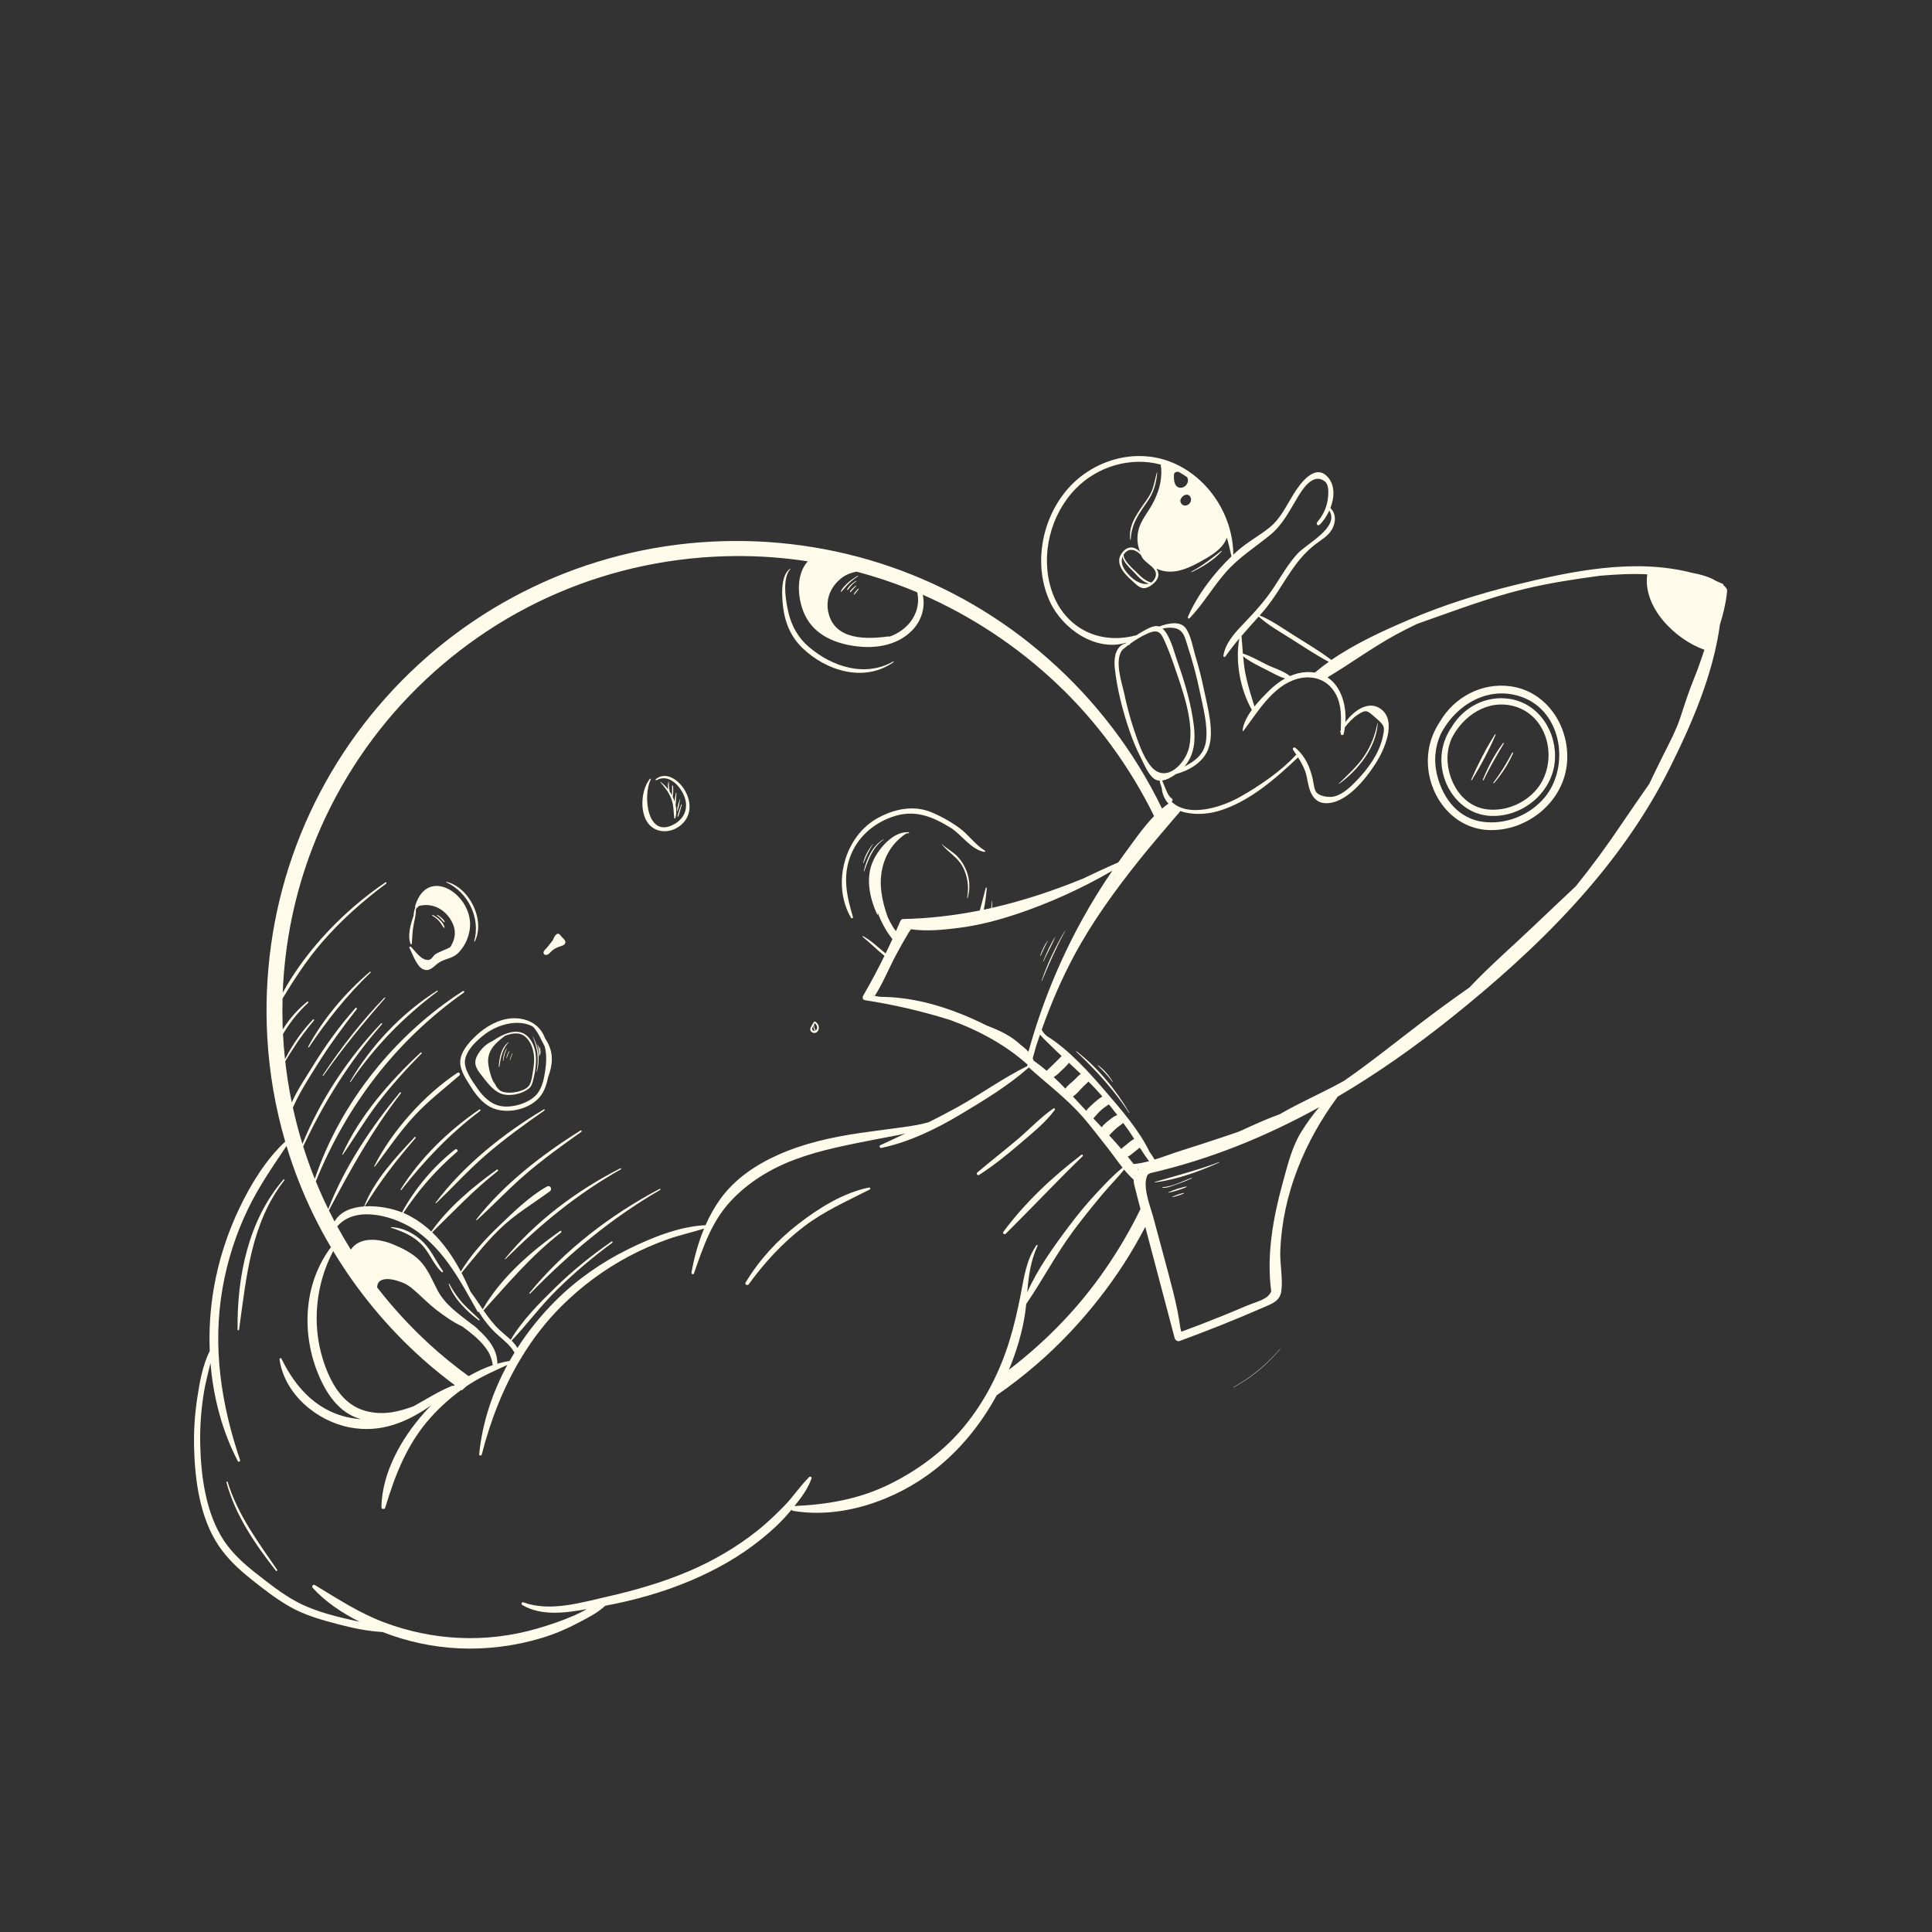 <svg xmlns="http://www.w3.org/2000/svg" xmlns:xlink="http://www.w3.org/1999/xlink" width="1080" zoomAndPan="magnify" viewBox="0 0 810 810" height="1080" preserveAspectRatio="xMidYMid meet" version="1.0"><rect x="0" y="0" width="810" height="810" fill="#333333" stroke="none"/><defs><clipPath id="f2559ff1b1"><path d="M 81 191 L 724.5 191 L 724.5 691.363 L 81 691.363 Z M 81 191 " clip-rule="nonzero"/></clipPath></defs><path fill="#fffbeb" d="M 536.703 565.48 C 531.184 572.023 524.57 577.43 517.098 581.605 C 517.039 581.637 517.09 581.727 517.152 581.695 C 524.68 577.578 531.266 572.121 536.77 565.543 C 536.805 565.5 536.742 565.438 536.703 565.48 Z M 536.703 565.48 " fill-opacity="1" fill-rule="nonzero"/><path fill="#fffbeb" d="M 118.887 494.48 C 104.078 511.473 99.332 535.414 99.605 557.43 C 99.609 557.762 100.16 557.867 100.215 557.508 C 103.336 535.457 105.039 513.109 119.23 494.824 C 119.414 494.582 119.098 494.238 118.887 494.48 Z M 118.887 494.48 " fill-opacity="1" fill-rule="nonzero"/><path fill="#fffbeb" d="M 95.445 621.336 C 95.348 621.012 94.848 621.148 94.934 621.477 C 98.672 635.348 106.953 647.371 115.695 658.566 C 115.922 658.859 116.426 658.477 116.211 658.164 C 108.176 646.449 99.688 635.094 95.445 621.336 Z M 95.445 621.336 " fill-opacity="1" fill-rule="nonzero"/><path fill="#fffbeb" d="M 364.34 497.875 C 353.695 499.996 343.316 506.477 334.859 513.016 C 326.004 519.863 318.406 528.082 312.617 537.672 C 312.109 538.508 313.355 539.188 313.91 538.426 C 320.508 529.34 328.203 520.969 337.16 514.164 C 345.75 507.637 355.176 503.555 364.68 498.68 C 365.141 498.441 364.805 497.781 364.34 497.875 Z M 364.34 497.875 " fill-opacity="1" fill-rule="nonzero"/><path fill="#fffbeb" d="M 442.266 465.316 C 442.523 464.965 442.012 464.473 441.66 464.715 C 436.184 468.508 431.438 473.629 426.336 477.918 C 420.844 482.535 415.195 486.969 409.711 491.598 C 409.16 492.062 409.879 492.992 410.484 492.602 C 416.375 488.785 421.895 484.422 427.207 479.84 C 432.371 475.383 438.199 470.828 442.266 465.316 Z M 442.266 465.316 " fill-opacity="1" fill-rule="nonzero"/><path fill="#fffbeb" d="M 453.91 484.742 C 454.227 484.438 453.797 483.844 453.434 484.121 C 441.363 493.293 429.648 504.25 420.645 516.488 C 420.207 517.082 421.145 517.758 421.648 517.262 C 432.5 506.508 442.93 495.383 453.91 484.742 Z M 453.91 484.742 " fill-opacity="1" fill-rule="nonzero"/><path fill="#fffbeb" d="M 624.352 348.012 C 640.074 348.512 655.027 336.605 656.875 320.785 C 658.66 305.527 649.02 289.891 633.27 287.73 C 621.055 286.051 609.566 292.457 603.68 302.582 C 601.23 306.281 599.547 310.457 598.926 314.828 C 596.641 330.809 607.672 347.48 624.352 348.012 Z M 603.988 307.848 C 610.262 295.535 623.902 287.234 637.895 292.164 C 655.488 298.363 658.516 322.957 646.488 335.602 C 640.25 342.16 631.09 345.645 622.086 344.602 C 611.664 343.391 605.074 335.035 602.578 325.238 C 600.969 318.918 601.688 313.031 603.988 307.848 Z M 603.988 307.848 " fill-opacity="1" fill-rule="nonzero"/><path fill="#fffbeb" d="M 625.133 342.074 C 638.223 342.57 650.559 332.555 651.84 319.375 C 653.02 307.23 645.383 294.938 632.926 293.008 C 622.895 291.453 613.562 296.562 608.656 304.75 C 606.547 307.844 605.082 311.363 604.555 315.074 C 602.703 328.023 611.648 341.566 625.133 342.074 Z M 608.566 309.664 C 613.438 299.887 623.957 292.891 635.145 296.195 C 649.969 300.574 653.539 320.656 643.73 331.523 C 638.875 336.902 631.562 339.957 624.312 339.418 C 615.363 338.75 609.473 331.641 607.484 323.25 C 606.312 318.309 606.844 313.719 608.566 309.664 Z M 608.566 309.664 " fill-opacity="1" fill-rule="nonzero"/><path fill="#fffbeb" d="M 511.125 487.199 C 502.266 490.574 493.242 492.855 484.176 495.527 C 484.082 495.559 484.094 495.723 484.203 495.711 C 493.473 494.547 502.715 491.191 511.191 487.355 C 511.277 487.316 511.215 487.164 511.125 487.199 Z M 511.125 487.199 " fill-opacity="1" fill-rule="nonzero"/><path fill="#fffbeb" d="M 499.562 493.82 C 495.797 495.184 491.434 497.527 487.395 497.723 C 487.246 497.73 487.254 497.93 487.395 497.949 C 489.324 498.188 491.496 497.137 493.285 496.539 C 495.449 495.816 497.578 494.992 499.645 494.027 C 499.762 493.973 499.684 493.777 499.562 493.82 Z M 499.562 493.82 " fill-opacity="1" fill-rule="nonzero"/><path fill="#fffbeb" d="M 497.289 497.441 C 494.809 498.008 492.117 498.801 489.809 499.887 C 489.723 499.926 489.785 500.043 489.867 500.027 C 492.367 499.582 495.016 498.68 497.363 497.715 C 497.527 497.645 497.469 497.398 497.289 497.441 Z M 497.289 497.441 " fill-opacity="1" fill-rule="nonzero"/><path fill="#fffbeb" d="M 496.227 500.152 C 494.66 500.488 493.004 501.066 491.535 501.715 C 491.438 501.758 491.508 501.906 491.605 501.883 C 493.176 501.543 494.848 501.023 496.316 500.371 C 496.449 500.316 496.348 500.129 496.227 500.152 Z M 496.227 500.152 " fill-opacity="1" fill-rule="nonzero"/><path fill="#fffbeb" d="M 436.863 411.168 C 439.789 404.047 442.895 397.141 446.516 390.34 C 446.547 390.285 446.461 390.234 446.434 390.289 C 442.547 396.871 439.184 403.879 436.715 411.121 C 436.68 411.223 436.824 411.258 436.863 411.168 Z M 436.863 411.168 " fill-opacity="1" fill-rule="nonzero"/><path fill="#fffbeb" d="M 437.512 403.004 C 439.141 399.512 441.031 396.117 442.566 392.586 C 442.57 392.578 442.559 392.574 442.555 392.578 C 440.426 395.77 438.844 399.414 437.359 402.938 C 437.316 403.027 437.473 403.094 437.512 403.004 Z M 437.512 403.004 " fill-opacity="1" fill-rule="nonzero"/><path fill="#fffbeb" d="M 436.285 400.715 C 437.23 398.609 438.199 396.535 439.262 394.488 C 439.293 394.43 439.211 394.387 439.18 394.438 C 437.898 396.355 436.84 398.453 436.121 400.648 C 436.082 400.742 436.242 400.812 436.285 400.715 Z M 436.285 400.715 " fill-opacity="1" fill-rule="nonzero"/><path fill="#fffbeb" d="M 577.625 303.297 C 577.629 303.223 577.504 303.203 577.492 303.281 C 576.492 308.191 574.812 312.715 572 316.902 C 569.008 321.359 565.141 324.746 561.359 328.48 C 561.293 328.543 561.383 328.664 561.461 328.609 C 569.383 322.898 576.965 313.383 577.625 303.297 Z M 577.625 303.297 " fill-opacity="1" fill-rule="nonzero"/><path fill="#fffbeb" d="M 474.07 226.207 C 474.305 219.559 477.641 215.188 481.277 209.93 C 483.691 206.438 484.848 202.348 485.152 198.133 C 485.156 198.047 485.027 198.035 485 198.113 C 484.316 200.512 483.977 203.004 483.082 205.34 C 481.918 208.383 479.82 210.758 478.051 213.445 C 475.277 217.656 473.312 221.043 473.828 226.207 C 473.844 226.363 474.07 226.367 474.07 226.207 Z M 474.07 226.207 " fill-opacity="1" fill-rule="nonzero"/><path fill="#fffbeb" d="M 499.676 239.844 C 504.137 237.715 508.824 234.891 512.176 231.191 C 512.273 231.086 512.141 230.887 512.016 230.984 C 507.945 234.121 504.125 237.211 499.551 239.625 C 499.41 239.707 499.531 239.91 499.676 239.844 Z M 499.676 239.844 " fill-opacity="1" fill-rule="nonzero"/><path fill="#fffbeb" d="M 155.387 407.738 C 155.594 407.543 155.289 407.246 155.078 407.43 C 144.855 416.145 135.602 426.957 129.211 438.816 C 129.082 439.055 129.418 439.246 129.57 439.027 C 137.238 427.605 145.426 417.262 155.387 407.738 Z M 155.387 407.738 " fill-opacity="1" fill-rule="nonzero"/><path fill="#fffbeb" d="M 161.188 418.234 C 151.547 428.203 142.973 439.246 135.316 450.797 C 135.199 450.977 135.48 451.137 135.602 450.965 C 143.586 439.602 152.293 428.926 161.457 418.508 C 161.621 418.32 161.359 418.055 161.188 418.234 Z M 161.188 418.234 " fill-opacity="1" fill-rule="nonzero"/><path fill="#fffbeb" d="M 146.992 453.582 C 157.145 438.699 169.07 426.453 183.469 415.664 C 183.66 415.52 183.488 415.195 183.273 415.332 C 168.391 424.766 155.621 438.238 146.754 453.445 C 146.664 453.598 146.891 453.727 146.992 453.582 Z M 146.992 453.582 " fill-opacity="1" fill-rule="nonzero"/><path fill="#fffbeb" d="M 176.348 441.301 C 163.574 453.176 150.738 467.879 143.508 483.926 C 143.438 484.086 143.645 484.211 143.746 484.066 C 148.715 476.957 153.062 469.492 158.344 462.578 C 163.98 455.199 170.203 448.273 176.734 441.688 C 176.984 441.434 176.605 441.059 176.348 441.301 Z M 176.348 441.301 " fill-opacity="1" fill-rule="nonzero"/><path fill="#fffbeb" d="M 192.637 450.848 C 193.223 450.336 192.457 449.34 191.805 449.77 C 178.113 458.754 164.305 474.164 156.934 488.867 C 156.836 489.059 157.094 489.199 157.219 489.035 C 162.664 481.777 167.656 474.363 173.852 467.688 C 179.68 461.406 186.25 456.434 192.637 450.848 Z M 192.637 450.848 " fill-opacity="1" fill-rule="nonzero"/><path fill="#fffbeb" d="M 200.965 465.164 C 188.078 473.984 176.289 485.371 167.961 498.652 C 167.848 498.836 168.125 499.062 168.266 498.887 C 178.098 486.387 188.551 475.332 201.309 465.758 C 201.656 465.496 201.336 464.91 200.965 465.164 Z M 200.965 465.164 " fill-opacity="1" fill-rule="nonzero"/><path fill="#fffbeb" d="M 227.996 465.129 C 211.336 474.996 194.234 488.645 182.629 504.258 C 182.523 504.402 182.746 504.559 182.867 504.441 C 189.852 497.742 196.301 490.621 203.641 484.27 C 211.457 477.508 219.781 471.477 228.262 465.578 C 228.535 465.391 228.293 464.953 227.996 465.129 Z M 227.996 465.129 " fill-opacity="1" fill-rule="nonzero"/><path fill="#fffbeb" d="M 199.688 511.273 C 199.547 511.453 199.762 511.688 199.938 511.527 C 206.809 505.332 213.086 498.559 220.117 492.504 C 227.629 486.035 235.617 480.238 243.719 474.539 C 244.062 474.297 243.754 473.742 243.387 473.969 C 227.633 483.766 211.09 496.527 199.688 511.273 Z M 199.688 511.273 " fill-opacity="1" fill-rule="nonzero"/><path fill="#fffbeb" d="M 211.73 527.695 C 211.621 527.828 211.797 528.016 211.926 527.887 C 226.711 513.172 242.082 500.488 260.328 490.219 C 260.59 490.07 260.355 489.68 260.09 489.82 C 242.027 498.984 224.594 511.938 211.73 527.695 Z M 211.73 527.695 " fill-opacity="1" fill-rule="nonzero"/><path fill="#fffbeb" d="M 276.57 498.438 C 256.004 509.312 236.746 523.992 221.965 542.062 C 221.801 542.262 222.066 542.547 222.254 542.352 C 238.715 525.48 256.359 510.695 276.809 498.844 C 277.066 498.688 276.84 498.293 276.57 498.438 Z M 276.57 498.438 " fill-opacity="1" fill-rule="nonzero"/><path fill="#fffbeb" d="M 356.801 384.801 C 357.047 385.223 357.75 384.945 357.602 384.461 C 355.09 375.977 353.246 367.973 356.395 359.309 C 359.359 351.16 366 345.305 374.07 342.477 C 383.191 339.281 390.43 342.094 398.316 346.887 C 403.152 349.824 406.977 356.137 412.695 357.168 C 413.008 357.223 413.211 356.82 412.918 356.641 C 408.82 354.133 406.203 350.082 402.367 347.246 C 398.82 344.621 394.586 342.23 390.512 340.551 C 383.148 337.508 375.383 339.059 368.461 342.707 C 353.98 350.34 348.578 370.754 356.801 384.801 Z M 356.801 384.801 " fill-opacity="1" fill-rule="nonzero"/><path fill="#fffbeb" d="M 285.086 346.23 C 290.051 342.406 290.078 336.223 286.977 331.129 C 284.527 327.113 279.316 323.156 274.918 326.668 C 274.668 326.867 274.988 327.246 275.25 327.098 C 280.27 324.285 284.98 329.297 286.754 333.52 C 288.746 338.266 287.336 342.852 282.832 345.445 C 271.355 352.059 269.41 333.586 272.82 326.824 C 272.934 326.602 272.625 326.32 272.449 326.539 C 268.93 330.945 268.199 339.551 271.219 344.426 C 274.305 349.391 280.711 349.605 285.086 346.23 Z M 285.086 346.23 " fill-opacity="1" fill-rule="nonzero"/><path fill="#fffbeb" d="M 276.781 327.742 C 276.742 327.719 276.703 327.777 276.73 327.809 C 278.73 330.012 280.496 332.305 281.535 335.125 C 282.496 337.73 282.344 340.293 282.684 342.977 C 282.711 343.215 283.031 343.285 283.113 343.035 C 283.688 341.285 283.664 339.348 283.227 337.43 C 283.496 335.812 283.438 334.07 283.605 332.449 C 283.617 332.324 283.41 332.301 283.391 332.418 C 283.172 333.547 282.91 334.801 282.824 336.023 C 282.602 335.359 282.344 334.703 282.035 334.062 C 282.332 332.57 282.277 331.016 282.168 329.504 C 282.148 329.258 281.77 329.254 281.785 329.504 C 281.848 330.805 281.75 332.098 281.703 333.395 C 281.414 332.859 281.113 332.332 280.773 331.832 C 280.68 331.141 280.516 330.461 280.465 329.754 C 280.418 329.023 280.457 328.281 280.352 327.559 C 280.348 327.543 280.332 327.547 280.328 327.559 C 279.969 328.52 279.941 329.801 280.141 330.957 C 279.133 329.656 277.988 328.539 276.781 327.742 Z M 276.781 327.742 " fill-opacity="1" fill-rule="nonzero"/><path fill="#fffbeb" d="M 284.973 335.168 C 284.523 336.668 283.949 338.285 283.82 339.852 C 283.809 340 284.02 340.004 284.066 339.883 C 284.641 338.434 284.844 336.742 285.105 335.203 C 285.121 335.121 284.996 335.086 284.973 335.168 Z M 284.973 335.168 " fill-opacity="1" fill-rule="nonzero"/><path fill="#fffbeb" d="M 284.379 342.258 C 284.984 340.66 285.383 338.984 285.848 337.344 C 285.891 337.191 285.66 337.129 285.609 337.277 C 285.062 338.895 284.438 340.504 284.035 342.164 C 283.98 342.391 284.301 342.469 284.379 342.258 Z M 284.379 342.258 " fill-opacity="1" fill-rule="nonzero"/><path fill="#fffbeb" d="M 336.371 271.633 C 346.434 281.352 362.43 286.273 374.648 277.578 C 374.809 277.469 374.668 277.219 374.496 277.32 C 362.707 284.059 348.891 279.566 339.125 271.23 C 334.746 267.488 332.023 262.727 330.645 257.148 C 329.496 252.484 327.758 242.559 331.332 238.621 C 331.402 238.543 331.312 238.398 331.215 238.469 C 327.035 241.438 327.82 250.383 328.359 254.793 C 329.133 261.188 331.699 267.121 336.371 271.633 Z M 336.371 271.633 " fill-opacity="1" fill-rule="nonzero"/><path fill="#fffbeb" d="M 352.738 248.055 C 353.809 247.012 354.695 245.781 355.773 244.734 C 356.961 243.586 358.258 242.57 359.629 241.66 C 359.773 241.562 359.641 241.328 359.492 241.422 C 356.934 243.02 353.98 245.184 352.5 247.871 C 352.422 248.02 352.613 248.176 352.738 248.055 Z M 352.738 248.055 " fill-opacity="1" fill-rule="nonzero"/><path fill="#fffbeb" d="M 358.969 243.734 C 359.086 243.656 358.98 243.469 358.859 243.543 C 358.074 244.012 357.344 244.551 356.688 245.184 C 356.113 245.734 355.418 246.43 355.156 247.199 C 355.105 247.348 355.309 247.441 355.41 247.344 C 355.992 246.793 356.402 246.039 356.953 245.445 C 357.559 244.797 358.234 244.23 358.969 243.734 Z M 358.969 243.734 " fill-opacity="1" fill-rule="nonzero"/><path fill="#fffbeb" d="M 358.852 245.504 C 358.359 245.887 357.875 246.285 357.426 246.719 C 357.039 247.09 356.555 247.535 356.336 248.035 C 356.281 248.152 356.406 248.34 356.543 248.242 C 356.988 247.922 357.34 247.41 357.703 246.996 C 358.113 246.527 358.539 246.074 358.992 245.641 C 359.078 245.551 358.945 245.426 358.852 245.504 Z M 358.852 245.504 " fill-opacity="1" fill-rule="nonzero"/><path fill="#fffbeb" d="M 358.176 249.234 C 358.859 248.574 359.391 247.766 359.969 247.016 C 360.07 246.879 359.84 246.699 359.73 246.832 C 359.121 247.559 358.453 248.258 357.961 249.07 C 357.879 249.203 358.066 249.34 358.176 249.234 Z M 358.176 249.234 " fill-opacity="1" fill-rule="nonzero"/><path fill="#fffbeb" d="M 176.383 519.773 C 172.934 516.777 168.629 514.648 164.02 514.473 C 163.859 514.465 163.84 514.695 163.984 514.742 C 169.016 516.383 173.738 518.352 177.344 522.406 C 180.355 525.789 181.832 530.191 185.156 533.312 C 185.426 533.566 185.93 533.227 185.695 532.895 C 182.566 528.465 180.562 523.406 176.383 519.773 Z M 176.383 519.773 " fill-opacity="1" fill-rule="nonzero"/><path fill="#fffbeb" d="M 194.207 546.609 C 191.84 544.043 190.016 541.254 188.34 538.215 C 188.277 538.094 188.07 538.172 188.113 538.309 C 190.195 544.43 195.691 549.77 200.746 553.57 C 200.965 553.734 201.203 553.387 201.031 553.203 C 198.832 550.93 196.359 548.941 194.207 546.609 Z M 194.207 546.609 " fill-opacity="1" fill-rule="nonzero"/><path fill="#fffbeb" d="M 172.664 395.602 C 172.887 392.961 172.863 390.465 173.395 387.84 C 173.793 385.832 174.297 383.828 174.395 381.781 C 174.398 381.68 174.297 381.648 174.223 381.676 C 174.352 381.316 174.508 380.969 174.68 380.637 C 174.801 380.629 174.926 380.574 175.023 380.461 C 175.195 380.262 175.371 380.059 175.551 379.852 C 180.418 378.523 185.332 380.512 188.297 384.609 C 191.395 388.891 191.406 392.965 188.781 397.07 C 186.891 398.23 184.699 398.719 182.551 400.074 C 181.805 400.543 181.035 402.027 180.227 402.305 C 177.094 403.383 174.055 398.734 172.336 396.961 C 171.992 396.605 171.441 397.055 171.668 397.477 C 172.977 399.918 174.68 405.184 177.371 406.359 C 180.172 407.578 181.746 405.195 183.688 403.793 C 186.473 401.789 189.59 402.098 192.211 399.434 C 194.797 396.805 196.406 393.289 196.941 389.664 C 199.023 375.582 179.305 362.203 174.039 379.879 C 173.984 380.062 174.035 380.23 174.137 380.363 C 173.668 381.496 173.453 382.785 173.402 383.883 C 172.121 387.609 170.793 392.223 172.098 395.676 C 172.215 395.984 172.637 395.934 172.664 395.602 Z M 172.664 395.602 " fill-opacity="1" fill-rule="nonzero"/><path fill="#fffbeb" d="M 198.805 394.598 C 198.766 394.746 198.984 394.848 199.059 394.703 C 203.539 385.82 196.887 372.098 187.238 369.707 C 187.105 369.676 187.012 369.875 187.145 369.934 C 196.285 374.062 201.551 385.008 198.805 394.598 Z M 198.805 394.598 " fill-opacity="1" fill-rule="nonzero"/><path fill="#fffbeb" d="M 181.266 383.922 C 182.332 384.523 183.293 385.273 184.109 386.184 C 184.875 387.035 185.34 388.062 186.047 388.945 C 186.176 389.105 186.41 388.926 186.371 388.758 C 185.863 386.5 183.391 384.605 181.449 383.613 C 181.246 383.512 181.066 383.809 181.266 383.922 Z M 181.266 383.922 " fill-opacity="1" fill-rule="nonzero"/><path fill="#fffbeb" d="M 184.633 384.961 C 185.16 385.477 185.594 386.145 186.156 386.613 C 186.27 386.711 186.496 386.621 186.434 386.453 C 186.168 385.75 185.508 385.125 184.938 384.66 C 184.457 384.262 183.77 383.613 183.125 383.574 C 183.098 383.574 183.074 383.609 183.09 383.637 C 183.242 383.867 183.43 383.965 183.652 384.129 C 183.996 384.387 184.324 384.664 184.633 384.961 Z M 184.633 384.961 " fill-opacity="1" fill-rule="nonzero"/><path fill="#fffbeb" d="M 362.145 365.23 C 362.113 365.352 362.285 365.398 362.332 365.281 C 364.223 360 365.855 355.227 370.645 351.859 C 370.691 351.832 370.652 351.762 370.605 351.789 C 365.793 354.449 363.328 360.102 362.145 365.23 Z M 362.145 365.23 " fill-opacity="1" fill-rule="nonzero"/><path fill="#fffbeb" d="M 366.016 353.801 C 364.156 356.074 362.535 358.918 361.887 361.809 C 361.859 361.914 362.004 361.945 362.043 361.852 C 363.211 359 364.352 356.414 366.066 353.84 C 366.09 353.809 366.043 353.773 366.016 353.801 Z M 366.016 353.801 " fill-opacity="1" fill-rule="nonzero"/><path fill="#fffbeb" d="M 401.492 359.16 C 399.562 357.113 397.008 355.883 394.977 353.957 C 394.922 353.906 394.855 353.977 394.898 354.031 C 397.621 357.465 401.406 359.312 403.57 363.32 C 405.734 367.328 406.293 371.98 405.473 376.43 C 405.449 376.57 405.645 376.629 405.684 376.488 C 406.875 372.457 406.586 368.312 404.926 364.449 C 404.094 362.508 402.945 360.707 401.492 359.16 Z M 401.492 359.16 " fill-opacity="1" fill-rule="nonzero"/><path fill="#fffbeb" d="M 341.727 428.332 C 341.684 428.309 341.641 428.312 341.598 428.312 C 341.602 428.297 341.605 428.281 341.609 428.27 C 341.617 428.211 341.551 428.156 341.504 428.207 C 340.977 428.73 340.621 429.445 340.242 430.082 C 339.945 430.586 339.605 431.117 339.707 431.73 C 339.852 432.621 340.855 433.195 341.707 433.059 C 342.668 432.898 343.262 431.938 343.312 431.02 C 343.379 429.914 342.676 428.852 341.727 428.332 Z M 341.445 432.223 C 341.137 432.23 340.77 432.043 340.609 431.773 C 340.336 431.316 340.684 430.773 340.859 430.344 C 340.918 430.195 340.988 430.047 341.051 429.895 C 340.984 430.695 341.156 431.625 341.652 432.18 C 341.59 432.203 341.52 432.223 341.445 432.223 Z M 341.957 432.062 C 341.793 431.672 341.555 431.305 341.441 430.875 C 341.316 430.395 341.301 429.906 341.32 429.418 C 341.418 429.262 341.516 429.105 341.625 428.953 C 342.02 429.387 342.41 429.836 342.547 430.422 C 342.676 430.988 342.469 431.742 341.957 432.062 Z M 341.957 432.062 " fill-opacity="1" fill-rule="nonzero"/><path fill="#fffbeb" d="M 192.965 444.906 C 192.742 448.758 195.547 452.688 197.512 455.793 C 199.535 458.996 202 462.141 205.367 464.016 C 211.926 467.664 222.973 465.207 227.129 458.809 C 228.504 456.691 229.305 454.137 229.809 451.535 C 230.926 448.621 231.602 445.516 231.273 442.426 C 230.992 439.758 229.922 437.434 228.508 435.277 C 228.508 435.273 228.508 435.273 228.508 435.273 C 225.766 427.605 217.215 425.43 209.988 427.828 C 205.879 429.188 202.156 431.684 199.078 434.699 C 196.375 437.328 193.195 440.938 192.965 444.906 Z M 203.422 433.504 C 208.898 429.406 217.422 427.105 223.434 430.418 C 225.641 432.691 226.793 435.797 228.324 438.637 C 229.047 441.184 229.145 443.867 228.848 446.645 C 228.395 450.891 227.641 456.336 224.43 459.445 C 221.07 462.703 214.688 464.531 210.121 463.758 C 205.766 463.02 202.535 459.773 200.125 456.281 C 197.969 453.164 194.293 448.219 194.98 444.285 C 195.738 439.98 200.078 436.004 203.422 433.504 Z M 203.422 433.504 " fill-opacity="1" fill-rule="nonzero"/><path fill="#fffbeb" d="M 210.109 458.531 C 213.582 459.789 218.555 458.766 221.484 456.551 C 222.645 455.672 222.969 454.812 223.355 453.461 C 224.09 450.918 224.57 448.133 224.703 445.484 C 224.879 442.066 224.281 438.504 222.23 435.684 C 218.176 430.121 211.59 433.004 206.477 436.465 C 203.953 437.578 201.84 439.559 200.418 441.941 C 198.297 445.488 199.359 447.617 201.742 450.641 C 203.973 453.469 206.582 457.258 210.109 458.531 Z M 211.676 434.297 C 214.93 432.988 218.195 432.621 220.57 434.969 C 222.887 437.266 223.844 440.594 223.926 443.781 C 223.973 445.652 223.73 447.496 223.41 449.332 C 223.098 451.098 222.793 454.184 221.547 455.473 C 219.359 457.734 214.32 458.535 211.391 457.906 C 210.848 457.789 210.34 457.582 209.848 457.348 C 209.219 456.906 208.684 456.34 208.195 455.715 C 208.191 455.703 208.195 455.695 208.191 455.684 C 207.758 454.781 207.215 453.953 206.652 453.145 C 206.27 452.305 205.961 451.426 205.695 450.547 C 205.598 450.141 205.48 449.738 205.355 449.336 C 205.109 448.375 204.918 447.426 204.781 446.559 C 203.879 440.766 207.504 437.426 211.676 434.297 Z M 211.676 434.297 " fill-opacity="1" fill-rule="nonzero"/><path fill="#fffbeb" d="M 224.949 449.391 C 224.934 449.461 225.039 449.492 225.055 449.422 C 226.504 444.441 225.887 438.832 223.277 434.336 C 223.266 434.32 223.25 434.332 223.254 434.348 C 225.391 439.324 225.969 444.051 224.949 449.391 Z M 224.949 449.391 " fill-opacity="1" fill-rule="nonzero"/><path fill="#fffbeb" d="M 225.984 442.785 C 225.996 442.875 226.141 442.871 226.156 442.785 C 226.543 441.234 226.086 439.367 225.453 437.938 C 225.426 437.867 225.316 437.918 225.336 437.988 C 225.555 438.879 225.75 439.766 225.84 440.68 C 225.91 441.375 225.879 442.086 225.984 442.785 Z M 225.984 442.785 " fill-opacity="1" fill-rule="nonzero"/><path fill="#fffbeb" d="M 226.359 441.98 C 226.363 442.09 226.543 442.129 226.566 442.008 C 226.73 440.984 226.648 439.684 226.152 438.758 C 226.145 438.746 226.117 438.75 226.117 438.77 C 226.137 439.305 226.262 439.828 226.301 440.363 C 226.336 440.898 226.332 441.438 226.359 441.98 Z M 226.359 441.98 " fill-opacity="1" fill-rule="nonzero"/><path fill="#fffbeb" d="M 209.348 447.285 C 209.922 443.312 210.574 440 213.316 436.902 C 213.34 436.875 213.309 436.828 213.277 436.852 C 210.133 439.195 209.262 443.559 209.113 447.254 C 209.109 447.387 209.332 447.422 209.348 447.285 Z M 209.348 447.285 " fill-opacity="1" fill-rule="nonzero"/><path fill="#fffbeb" d="M 212.434 439.5 C 211.438 441.031 210.926 442.902 210.859 444.711 C 210.855 444.793 210.992 444.816 211.004 444.73 C 211.281 442.883 211.801 441.254 212.5 439.527 C 212.512 439.488 212.449 439.469 212.434 439.5 Z M 212.434 439.5 " fill-opacity="1" fill-rule="nonzero"/><path fill="#fffbeb" d="M 212.453 443.559 C 212.812 442.504 213.184 441.527 213.688 440.527 C 213.715 440.477 213.648 440.441 213.617 440.484 C 212.973 441.344 212.473 442.457 212.32 443.523 C 212.309 443.605 212.426 443.645 212.453 443.559 Z M 212.453 443.559 " fill-opacity="1" fill-rule="nonzero"/><path fill="#fffbeb" d="M 213.852 444.445 C 214.195 443.535 214.496 442.609 214.887 441.715 C 214.926 441.625 214.793 441.543 214.75 441.637 C 214.344 442.535 213.953 443.449 213.73 444.414 C 213.711 444.492 213.824 444.523 213.852 444.445 Z M 213.852 444.445 " fill-opacity="1" fill-rule="nonzero"/><path fill="#fffbeb" d="M 229.66 400.188 C 230.293 399.883 230.793 399.168 231.301 398.715 C 232.316 397.809 233.297 397.305 234.562 396.871 C 235.402 396.586 236.789 396.309 237.023 395.27 C 237.254 394.262 235.961 393.297 235.402 392.684 C 234.812 392.039 234.387 391.102 233.484 391.609 C 232.68 392.062 232.16 393.172 231.801 394.172 C 231.012 395.191 230.223 396.203 229.406 397.203 C 228.938 397.777 227.582 398.812 227.914 399.723 C 228.176 400.453 229.086 400.465 229.66 400.188 Z M 229.66 400.188 " fill-opacity="1" fill-rule="nonzero"/><g clip-path="url(#f2559ff1b1)"><path fill="#fffbeb" d="M 723.113 245.844 C 722.945 245.668 722.754 245.496 722.543 245.332 C 722.594 245.133 722.543 244.914 722.32 244.812 C 721.348 244.355 720.371 243.926 719.383 243.52 C 716.734 241.859 712.957 240.828 709.328 240.145 C 685.148 233.902 658.742 239.465 634.902 245.324 C 619.75 249.047 604.891 253.77 590.535 259.906 C 579.785 264.504 568.18 269.805 558.203 276.691 C 558.199 276.688 558.199 276.688 558.195 276.684 C 553.07 272.809 547.477 269.523 542.043 266.098 C 537.551 263.266 533.059 260.051 528.125 258.031 C 528.52 257.59 528.91 257.152 529.305 256.703 C 534.242 251.082 537.73 244.477 542.02 238.391 C 544.805 234.441 547.793 230.988 551.656 228.078 C 553.977 226.324 556.684 224.77 558.258 222.234 C 560.133 219.203 560.293 215.402 557.773 213.012 C 559.551 208.434 559.773 203.145 556.414 199.723 C 551.012 194.215 544.844 203.125 542.258 207.277 C 539.195 212.207 536.836 217.5 532.207 221.203 C 527.867 224.68 522.965 227.277 518.777 230.988 C 518.207 231.492 517.637 232.012 517.07 232.547 C 516.957 216.215 506.812 200.395 491.68 194.008 C 475.941 187.363 457.449 192.953 446.801 205.98 C 436.508 218.57 433.277 237.254 440.152 252.211 C 445.465 263.754 459.508 273.371 472.215 269.434 C 472.086 269.543 471.961 269.656 471.836 269.77 C 469.699 270.348 468.453 271.949 467.82 273.934 C 467.777 273.984 467.734 274.027 467.699 274.074 C 467.598 274.203 467.617 274.332 467.68 274.438 C 467.219 276.191 467.172 278.172 467.363 279.973 C 468.305 288.805 470.691 298.066 473.57 306.457 C 474.848 310.172 476.336 313.828 478.129 317.324 C 479.555 320.109 481.352 324.734 483.934 326.547 C 484.629 327.031 485.398 327.258 486.211 327.293 C 486.355 328.332 486.668 329.348 487.059 330.336 C 487.316 333.117 488.344 335.273 489.887 336.906 C 488.961 337.547 488.059 338.246 487.184 338.992 C 475.59 314.973 459.086 293.445 439.254 276.031 C 420.078 259.078 397.574 245.957 373.438 237.629 C 349.305 229.285 323.582 225.73 298.156 227.09 C 272.262 228.445 246.664 234.949 223.332 246.18 C 199.984 257.371 178.922 273.234 161.723 292.535 C 144.496 311.805 131.105 334.48 122.629 358.879 C 114.117 383.273 110.582 409.344 112.078 435.105 C 112.91 449.832 115.441 464.457 119.57 478.617 C 111.414 486.27 105.215 496.391 100.434 506.383 C 95.305 517.105 91.609 528.52 89.613 540.234 C 88.156 548.766 87.578 557.609 87.938 566.438 C 84.914 572.371 83.652 579.773 82.684 586.219 C 81.66 593.039 81.195 599.941 81.367 606.844 C 81.715 620.617 83.809 636.324 91.648 648.012 C 95.262 653.398 100.012 657.855 105.047 661.887 C 110.34 666.129 115.871 670.449 121.789 673.777 C 128.023 677.281 135.113 679.23 141.988 681.031 C 147.934 682.586 154.172 683.895 160.367 684.227 C 170.586 688.207 181.434 690.578 192.395 691.078 C 204.086 691.613 215.91 690.109 227.113 686.734 C 232.562 685.094 237.844 682.812 242.867 680.148 C 246.547 678.199 250.66 676.156 253.734 673.219 C 265.941 670.938 277.918 667.586 289.371 662.762 C 300.012 658.277 310.195 652.574 319.18 645.289 C 323.672 641.652 327.98 637.676 331.645 633.191 C 331.703 633.121 331.766 633.043 331.824 632.973 C 331.93 633.191 332.133 633.367 332.453 633.422 C 353.012 636.926 375.504 628.945 391.652 616.395 C 402.449 608.004 411.289 597.082 417.875 584.98 C 429.148 577.18 439.605 568.219 448.965 558.227 C 457.07 549.59 464.656 540 471.332 529.629 C 474.5 524.711 477.438 519.605 480.156 514.375 C 484.258 529.93 488.383 545.477 492.492 561.035 C 492.711 561.867 493.719 562.527 494.57 562.219 C 506.449 557.863 518.199 553.176 529.793 548.109 C 533.496 546.488 536.723 545.445 537.234 541.082 C 537.875 535.664 536.543 529.715 536.77 524.191 C 537.73 500.695 546.953 478.535 560.844 459.781 C 577.496 449.996 593.371 438.777 608.484 426.68 C 644.688 397.707 678.848 364.254 699.863 322.352 C 709.172 303.793 718.227 282.922 721.109 261.785 C 722.477 257.488 723.52 253.031 723.996 248.809 C 724.188 247.129 724.207 246.996 723.113 245.844 Z M 493.66 341.477 C 493.977 341.277 494.223 340.98 494.371 340.637 C 494.539 340.438 494.707 340.238 494.875 340.043 C 499.77 341.797 506.004 341.441 510.719 340.059 C 523.605 336.281 534.59 326.633 544.133 317.598 C 544.164 317.566 544.172 317.535 544.195 317.5 C 545.328 319.289 546.371 321.133 547.113 323.102 C 548.191 325.961 548.25 329.148 549.43 331.957 C 550.539 334.578 552.363 336.465 555.238 336.707 C 564.152 337.469 572.762 326.371 576.91 319.824 C 580.297 314.477 585.719 302.527 579.125 297.391 C 573.973 293.375 567.613 297.859 564.078 302.758 C 564.516 295.453 562.215 287.703 556.547 283.992 C 566.215 278.223 575.273 271.523 585.195 266.105 C 588.152 264.492 591.148 262.992 594.168 261.551 C 609.027 256.359 623.586 250.734 638.949 246.984 C 649.527 244.406 660.191 242.824 670.895 241.371 C 677.438 240.844 683.973 240.43 690.629 240.793 C 688.613 254.578 702.367 268.141 714.586 272.418 C 713.27 276.191 712.074 280.023 710.531 283.727 C 708.246 289.219 706.469 294.75 704.633 300.395 C 702.738 306.227 699.832 311.594 697.098 317.055 C 695.168 320.91 693.297 324.797 691.43 328.688 C 687.645 334.164 683.805 339.602 680.09 345.133 C 673.953 354.27 667.508 363.086 660.625 371.609 C 660.57 371.66 660.512 371.711 660.457 371.762 C 654.777 377.109 649.094 382.453 643.453 387.84 C 634.438 396.449 624.73 404.812 616.117 413.949 C 616.055 414 615.992 414.051 615.93 414.102 C 609.211 418.789 602.605 423.625 596.09 428.586 C 585.254 436.836 574.738 445.344 563.578 453.086 C 563.055 453.375 562.531 453.668 562.012 453.953 C 553.781 458.473 544.82 462.305 536.633 467.098 C 530.871 469.172 525.238 471.785 519.613 474.359 C 517.684 475.039 515.742 475.711 513.793 476.359 C 507.59 478.43 501.375 480.469 495.137 482.43 C 491.539 483.562 487.828 485.004 484.074 486.16 C 483.434 485.043 482.73 483.969 481.965 482.934 C 477.582 473.855 470.168 465.352 463.883 458.023 C 456.738 449.688 448.379 440.309 438.824 434.293 C 437.945 433.523 437.086 432.676 436.766 431.645 C 440.555 420.984 444.973 410.617 450.363 400.578 C 457.953 386.449 467.348 373.527 477.312 360.996 C 482.602 354.348 488.164 347.949 493.66 341.477 Z M 555.965 283.645 C 555.949 283.637 555.938 283.625 555.922 283.621 C 556.004 283.57 556.09 283.516 556.176 283.461 C 556.105 283.52 556.035 283.582 555.965 283.645 Z M 442.328 415.328 C 442.371 415.262 442.414 415.195 442.453 415.133 C 442.297 415.492 442.148 415.855 441.988 416.215 C 442.105 415.918 442.211 415.625 442.328 415.328 Z M 481.77 486.824 C 479.621 487.406 477.461 487.84 475.297 488.047 C 474.473 486.98 473.629 485.918 472.77 484.867 C 473.547 484.727 474.301 483.953 474.875 483.512 C 475.879 482.734 476.883 481.961 477.859 481.156 C 479.102 483.094 480.375 485.016 481.77 486.824 Z M 472.125 479.984 C 471.691 480.355 470.762 481.008 470.129 481.715 C 468.461 479.781 466.754 477.871 465.027 475.988 C 465.844 475.23 466.578 474.34 467.391 473.605 C 468.512 472.586 469.727 471.715 470.934 470.816 C 471.738 471.922 472.543 473.031 473.328 474.156 C 474.082 475.234 474.809 476.344 475.523 477.465 C 474.301 478.172 473.168 479.102 472.125 479.984 Z M 465.129 469.539 C 464.02 470.398 462.738 471.402 461.883 472.609 C 460.715 471.363 459.551 470.125 458.391 468.891 C 459.363 467.887 460.207 466.746 461.234 465.789 C 462.375 464.723 463.609 463.832 464.914 463.008 C 466.109 464.48 467.277 465.977 468.434 467.484 C 467.207 467.859 466.133 468.758 465.129 469.539 Z M 458.047 462.961 C 457.348 463.625 456.016 464.652 455.438 465.75 C 453.586 463.762 451.723 461.742 449.824 459.711 C 451.449 458.699 452.789 456.895 454.117 455.605 C 454.855 454.887 455.637 454.184 456.367 453.449 C 458.145 455.238 459.891 457.066 461.547 458.984 C 461.754 459.223 461.945 459.465 462.148 459.699 C 460.668 460.629 459.312 461.766 458.047 462.961 Z M 449.141 458.984 C 449.191 458.965 449.246 458.957 449.297 458.938 C 449.273 458.984 449.25 459.031 449.23 459.078 C 449.199 459.047 449.172 459.02 449.141 458.984 Z M 450.391 452.793 C 449.23 453.867 447.625 455.027 446.676 456.41 C 445.066 454.754 443.434 453.121 441.754 451.555 C 443 450.898 444.16 449.656 445.09 448.793 C 446.168 447.793 447.258 446.754 448.168 445.59 C 449.828 447.125 451.477 448.672 453.113 450.238 C 452.078 450.953 451.148 452.09 450.391 452.793 Z M 445.105 442.75 C 445.062 442.793 445.027 442.832 444.984 442.879 C 444.066 443.832 443.137 444.766 442.188 445.684 C 441.312 446.531 440.426 447.367 439.547 448.211 C 439.273 448.473 439.023 448.691 438.816 448.922 C 437.059 447.41 435.246 446 433.375 444.688 C 433.258 444.348 433.109 444.023 432.961 443.703 C 433.43 441.953 433.926 440.207 434.43 438.469 C 434.949 436.902 435.477 435.336 436.02 433.773 C 436.031 433.793 436.051 433.805 436.066 433.824 C 436.078 433.844 436.09 433.863 436.105 433.879 C 437.199 435.105 438.422 436.363 439.715 437.582 C 441.484 439.332 443.281 441.051 445.105 442.75 Z M 476.832 490.102 C 477.004 490.137 477.18 490.176 477.355 490.211 C 477.254 490.273 477.156 490.34 477.066 490.414 C 476.984 490.312 476.91 490.207 476.832 490.102 Z M 466.68 368.605 C 466.918 368.242 467.156 367.879 467.395 367.512 C 467.375 367.566 467.344 367.617 467.324 367.672 C 467.258 367.793 467.188 367.922 467.125 368.047 C 466.973 368.23 466.828 368.422 466.68 368.605 Z M 411.859 384.09 C 408.883 384.699 405.879 385.203 402.863 385.613 C 405.172 385.277 407.477 384.906 409.773 384.488 C 410.469 384.359 411.168 384.219 411.859 384.09 Z M 366.207 417.465 C 366.121 417.449 366.027 417.434 365.941 417.422 C 366.059 417.316 366.18 417.227 366.293 417.117 C 366.262 417.234 366.234 417.352 366.207 417.465 Z M 364.812 417.25 C 364.805 417.25 364.797 417.246 364.789 417.246 C 364.816 417.195 364.844 417.148 364.871 417.102 C 364.852 417.152 364.832 417.199 364.812 417.25 Z M 366.742 417.547 C 370.246 412.082 372.73 405.824 375.797 400.113 C 377.434 397.062 379.133 394.043 380.918 391.074 C 381.215 390.586 381.582 390.094 381.906 389.586 C 388.5 390.562 395.535 389.836 402.027 389.012 C 410.289 387.965 418.359 385.852 426.246 383.223 C 440 378.641 453.762 372.383 466.367 365.035 C 461.824 371.633 457.621 378.465 453.742 385.48 C 444.047 403.027 436.531 421.676 431.164 440.977 C 430.211 439.883 429.086 438.91 427.871 438.027 C 424.066 434.359 418.98 431.961 413.836 430.023 C 410.395 428.309 406.895 426.715 403.332 425.27 C 392.477 420.859 380.848 417.984 369.117 417.926 C 368.328 417.797 367.535 417.676 366.742 417.547 Z M 475.551 492.613 C 475.535 492.656 475.52 492.695 475.508 492.734 C 475.438 492.609 475.379 492.484 475.309 492.355 C 475.391 492.441 475.469 492.531 475.551 492.613 Z M 541.102 267.699 C 546.367 271.039 551.578 274.559 557.094 277.473 C 555.078 278.906 553.133 280.402 551.281 281.98 C 550.23 281.805 549.117 281.73 547.926 281.773 C 545.414 281.863 543.031 282.477 540.801 283.453 C 538.246 281.312 534.316 280.227 531.375 278.789 C 528.023 277.156 524.668 275.129 521.086 274.02 C 520.887 271.566 520.73 269.109 520.508 266.637 C 522.852 263.902 525.27 261.238 527.715 258.496 C 531.68 262.129 536.578 264.832 541.102 267.699 Z M 525.926 296.211 C 524.594 291.832 523.172 287.488 522.254 282.996 C 521.719 280.367 521.414 277.758 521.184 275.145 C 524.102 277.5 527.691 279.195 530.996 280.84 C 533.363 282.02 536.086 283.738 538.816 284.422 C 536.277 285.824 533.953 287.676 531.887 289.738 C 530.047 291.57 527.867 293.785 525.926 296.211 Z M 476.309 239.758 C 474.75 238.207 471.062 235.102 471.059 232.598 C 471.07 232.574 471.082 232.551 471.098 232.527 C 473.266 229.215 476.352 230.551 478.359 232.703 C 478.965 234.289 479.988 235.164 481.309 236.242 C 483.062 237.676 485.68 239.531 484.195 242.434 C 483.77 243.262 483.25 243.848 482.656 244.234 C 480.035 243.504 478.223 241.668 476.309 239.758 Z M 481.777 244.645 C 480.957 244.91 480.031 244.902 479.047 244.688 C 476.203 244.062 473.613 241.672 471.848 239.312 C 470.539 237.559 469.789 235.375 470.676 233.316 C 470.859 235.668 473.863 238.289 475.203 239.668 C 476.949 241.461 479.125 244.211 481.777 244.645 Z M 497.699 200.039 C 497.762 200.164 497.84 200.277 497.887 200.41 C 498.379 201.844 497.762 203.312 496.469 204.07 C 494.848 205.02 493.137 204.379 492.539 202.598 C 492.305 201.906 492.199 201.137 492.168 200.41 C 492.148 200.035 492.156 199.66 492.184 199.289 C 492.137 198.297 492.723 197.797 493.93 197.793 C 493.973 197.832 494.023 197.824 494.062 197.797 C 495.332 198.492 496.559 199.23 497.699 200.039 Z M 498.496 207.66 C 499.062 208.055 499.355 208.793 499.336 209.527 C 499.336 209.539 499.332 209.547 499.332 209.559 C 499.316 209.922 499.234 210.277 499.066 210.594 C 498.371 211.895 496.578 212.527 495.457 211.359 C 494.84 210.715 494.68 209.773 495.156 208.992 C 495.512 208.41 496.477 207.332 497.23 207.484 C 497.289 207.496 497.32 207.445 497.316 207.395 C 497.355 207.391 497.395 207.375 497.434 207.375 C 497.625 207.367 497.797 207.391 497.961 207.43 C 498.004 207.445 498.043 207.457 498.086 207.473 C 498.23 207.52 498.363 207.578 498.484 207.656 C 498.488 207.656 498.492 207.656 498.496 207.66 Z M 489.297 195.691 C 489.285 195.668 489.27 195.637 489.258 195.613 C 489.281 195.621 489.312 195.629 489.34 195.637 C 489.328 195.66 489.301 195.664 489.297 195.691 Z M 475.965 266.441 C 460.191 270.535 445.652 262.742 440.715 246.977 C 436.203 232.555 440.422 215.797 450.898 204.98 C 460.086 195.5 474.105 191.363 486.723 194.805 C 486.73 194.871 486.734 194.938 486.742 195.008 C 486.617 195.297 486.602 195.645 486.793 196.012 C 486.812 196.047 486.824 196.078 486.844 196.117 C 487.215 201.773 485.699 206.824 482.832 211.883 C 480.984 215.145 478.426 218.141 477.414 221.82 C 476.516 225.105 476.758 228.496 478.031 231.445 C 476.047 229.328 473.27 228.543 470.789 231.32 C 466.758 235.828 471.398 240.684 474.785 243.629 C 476.297 244.941 477.973 246.961 480.184 246.535 C 481.824 246.223 483.887 244.699 484.832 243.312 C 486.09 241.473 485.801 239.859 484.848 238.398 C 490.77 241.172 496.844 238.977 502.473 235.895 C 506.914 233.465 512.586 230.457 514.359 225.449 C 515.121 228.008 515.754 230.629 516.293 233.27 C 508.926 240.336 501.922 249.504 498.035 258.664 C 497.855 259.09 498.355 259.594 498.734 259.199 C 504.371 253.348 508.516 246.055 513.91 239.941 C 519.457 233.656 526.016 229.57 532.434 224.363 C 537.578 220.191 540.352 214.66 543.691 209.078 C 544.766 207.273 545.895 205.434 547.273 203.84 C 549.355 201.438 552.453 199.324 555.566 201.961 C 557.676 203.742 556.812 209.305 556.242 211.488 C 555.496 214.352 554.059 216.719 552.215 218.992 C 551.645 219.695 552.543 220.652 553.227 220.008 C 554.789 218.535 556.246 216.41 557.316 214.039 C 561.727 221.145 547.879 227.848 543.934 232.184 C 540.129 236.363 537.277 241.336 534.207 246.047 C 530.496 251.738 526.125 256.523 521.453 261.406 C 517.773 265.25 513.805 269.457 512.914 274.891 C 512.832 275.395 513.438 275.676 513.742 275.242 C 515.598 272.578 517.555 270.109 519.574 267.711 C 517.816 277.512 519.988 289.078 524.848 297.621 C 522.828 300.391 521.246 303.383 520.934 306.359 C 520.914 306.57 521.188 306.582 521.285 306.457 C 527.316 298.512 533.574 287.555 543.875 284.621 C 545.684 284.105 547.484 283.91 549.215 284.016 C 549.273 284.121 549.398 284.188 549.527 284.125 C 549.578 284.098 549.629 284.07 549.68 284.043 C 553.883 284.441 557.617 286.695 559.926 290.82 C 562.574 295.562 562.285 300.883 562.129 306.102 C 562.031 306.32 561.941 306.535 561.863 306.746 C 561.812 306.887 561.988 307 562.105 306.934 C 562.102 307.145 562.094 307.355 562.09 307.57 C 562.074 308.277 563.16 308.434 563.332 307.738 C 563.562 306.797 563.738 305.836 563.867 304.852 C 565.43 302.973 567.055 301.109 569.086 299.762 C 572.781 297.305 573.102 297.746 576.746 300.945 C 580.512 304.25 580.703 304.602 579.707 309.07 C 578.16 316.012 573.605 322.273 568.742 327.305 C 566.227 329.91 562.961 333.086 559.312 333.93 C 557.254 334.406 553.668 333.945 552.07 332.395 C 550.957 331.312 550.754 328.352 550.402 326.777 C 549.258 321.613 547.227 317.016 543.137 313.551 C 542.613 313.105 541.68 313.684 542.117 314.34 C 542.586 315.047 543.066 315.762 543.535 316.48 C 543.418 316.5 543.301 316.543 543.195 316.656 C 536.98 323.43 527.887 329.582 519.906 334.094 C 513.449 337.742 502.848 341.355 495.434 338.715 C 495.355 338.648 495.262 338.609 495.164 338.617 C 493.676 338.051 492.328 337.227 491.172 336.094 C 491.645 335.758 491.883 335.109 491.129 334.648 C 489.832 333.855 488.938 331.289 488.352 329.957 C 487.957 329.059 487.617 328.133 487.246 327.23 C 489.164 326.965 491.223 325.84 492.988 324.543 C 498.574 323.016 504.203 319.781 506.441 314.332 C 509.355 307.246 506.367 296.883 504.891 289.711 C 503.867 284.73 502.621 279.789 501.148 274.918 C 500.102 271.445 499.324 266.398 497.137 263.391 C 494.859 260.258 489.957 261.184 485.969 262.668 C 485.664 262.562 485.355 262.488 485.035 262.473 C 482.668 262.359 479.105 264.719 477.168 265.867 C 476.863 266.047 476.582 266.254 476.289 266.445 C 476.191 266.422 476.086 266.41 475.965 266.441 Z M 500.562 304.512 C 499.465 295.117 496.582 285.551 493.414 276.672 C 492.387 273.793 490.602 266.297 487.398 263.527 C 489.109 263.18 490.836 263.02 492.441 263.328 C 496.426 264.086 496.902 267.789 498.039 271.262 C 500.082 277.473 501.766 283.805 503.082 290.215 C 504.395 296.637 506.449 303.926 505.648 310.473 C 504.938 316.266 501.02 319.117 496.531 321.383 C 500.707 316.766 501.258 310.48 500.562 304.512 Z M 482.617 321.371 C 479.168 317.285 477.121 310.879 475.426 305.941 C 473.746 301.035 472.469 296 471.379 290.938 C 470.355 286.184 467.094 277.02 470.523 272.457 C 471.305 271.809 472.094 271.176 472.898 270.566 C 473.117 270.469 473.344 270.371 473.582 270.289 C 473.777 270.223 473.863 270.035 473.848 269.867 C 476.117 268.23 478.5 266.777 481.121 265.609 C 485.812 263.52 486.762 265.32 488.535 269.355 C 489.949 272.578 491.191 275.883 492.32 279.219 C 495.66 289.102 500.812 302.676 498.566 313.211 C 497.098 320.074 488.828 328.723 482.617 321.371 Z M 490.152 337.176 C 490.102 337.195 490.043 337.207 489.992 337.23 C 490.016 337.188 490.047 337.145 490.07 337.098 C 490.102 337.125 490.125 337.152 490.152 337.176 Z M 351.125 243.855 C 353.695 241.234 356.195 240.211 359.195 239.676 C 366.512 241.629 373.727 243.977 380.77 246.785 C 382.035 247.289 383.293 247.812 384.555 248.344 C 385.898 254.293 383.371 260.422 378.055 264.242 C 376.43 265.41 374.688 266.297 372.871 266.941 C 372.816 266.859 372.723 266.797 372.605 266.809 C 363.336 268.082 350.211 268.438 347.391 257.184 C 346.141 252.242 347.605 247.438 351.125 243.855 Z M 131.047 355.332 C 140.156 331.668 154.105 309.875 171.734 291.605 C 189.352 273.324 210.633 258.543 234.023 248.543 C 257.398 238.52 282.82 233.289 308.332 233.133 C 318.473 233.051 328.629 233.805 338.664 235.34 C 334.113 240.43 334.266 248.527 336.27 254.859 C 339.238 264.215 346.945 268.734 356.172 270.508 C 365.344 272.266 375.699 271.246 382.504 264.203 C 386.41 260.164 388.035 254.512 386.863 249.352 C 407.535 258.414 426.641 271.109 443.09 286.656 C 459.699 302.309 473.621 321.297 483.855 342.137 C 479.086 347.082 474.992 353.156 471.133 358.363 C 470.348 359.422 469.602 360.504 468.836 361.578 C 468.832 361.582 468.828 361.582 468.82 361.582 C 463.852 363.707 458.984 366.012 454.129 368.324 C 441.594 373.457 428.926 377.672 415.906 380.629 C 415.988 379.645 416.023 378.652 415.941 377.68 C 415.938 377.629 415.863 377.625 415.859 377.68 C 415.793 378.703 415.688 379.703 415.574 380.707 C 414.531 380.938 413.492 381.164 412.449 381.383 C 413.086 378.371 413.492 375.312 413.695 372.324 C 413.715 372.074 413.328 372.027 413.266 372.266 C 412.453 375.387 411.684 378.586 410.797 381.715 C 400.348 383.805 389.656 385.078 378.598 385.312 C 378.027 385.324 377.684 385.676 377.477 386.164 C 376.875 387.586 376.234 388.992 375.609 390.402 C 375.129 389.777 374.684 389.125 374.277 388.469 C 373.516 387.227 372.832 385.914 372.207 384.562 C 370.957 381.168 370.012 377.637 369.535 374.109 C 368.23 364.398 371.586 354.855 379.938 349.449 C 380.281 349.383 380.621 349.336 380.961 349.32 C 381.215 349.309 381.207 348.961 380.961 348.938 C 374.75 348.367 368.691 355.438 366.23 360.543 C 362.727 367.797 364.523 376.387 367.773 383.391 C 367.859 383.578 368.148 383.441 368.098 383.254 C 368.004 382.891 367.91 382.531 367.816 382.164 C 369.301 386.344 371.43 390.293 374.145 393.734 C 373.227 395.75 372.262 397.746 371.293 399.734 C 368.191 397.258 365.375 394.418 361.863 392.496 C 361.707 392.41 361.512 392.629 361.664 392.754 C 364.73 395.238 367.645 398.199 370.812 400.738 C 368.016 406.438 365.031 412.047 361.836 417.551 C 361.676 417.82 361.652 418.18 361.734 418.5 C 361.676 418.66 361.719 418.828 361.902 418.891 C 362.051 419.113 362.27 419.277 362.555 419.32 C 374.746 421.211 386.801 423.984 398.562 427.711 C 410.461 432.07 421.641 438.086 430.918 446.434 C 430.707 446.5 430.574 446.73 430.711 446.938 C 420.512 451.953 411.078 458.855 401.125 464.34 C 397.254 466.473 393.352 468.5 389.422 470.465 C 386.016 471.5 382.445 472.031 378.879 472.535 C 372.809 473.395 366.727 474.109 360.66 475 C 348.871 476.73 337.09 479.301 326.176 484.195 C 316.836 488.379 308.07 494.273 302.027 502.656 C 299.582 506.051 297.516 509.77 295.789 513.668 C 284.691 514.176 273.059 518.961 263.305 523.77 C 252.164 529.258 241.84 536.48 233.027 545.234 C 226.996 551.223 221.574 557.918 216.941 565.117 C 216.242 563.98 215.41 562.984 214.484 562.066 C 220.973 555.273 226.523 547.664 233.242 541.027 C 240.574 533.789 248.406 527.141 256.707 521.039 C 257.012 520.812 256.727 520.293 256.398 520.516 C 248.148 526.223 240.332 532.508 233.137 539.508 C 226.34 546.125 218.973 553.465 214.117 561.719 C 212.637 560.316 210.992 559.039 209.418 557.566 C 206.816 555.129 204.711 552.309 202.711 549.402 C 213.227 537.836 222.719 526.414 235.215 516.762 C 235.594 516.465 235.238 515.805 234.828 516.098 C 222.594 524.715 209.91 535.77 202.391 548.93 C 200.695 546.445 199.059 543.914 197.246 541.512 C 196.09 538.859 194.848 536.223 193.496 533.656 C 198.684 527.414 203.559 521.078 209.398 515.398 C 215.898 509.074 223.277 504.77 230.52 499.461 C 231.707 498.586 230.684 496.688 229.34 497.441 C 221.961 501.578 215.395 508.059 209.297 513.891 C 203.328 519.602 197.5 525.996 193.195 533.094 C 189.949 527.008 186.074 521.312 181.191 516.652 C 190.246 507.801 198.695 498.785 208.738 490.938 C 209.055 490.691 208.637 490.145 208.305 490.379 C 198.258 497.578 188.027 506.145 180.832 516.32 C 177.652 513.348 174.059 510.805 169.938 508.871 C 169.672 508.75 169.402 508.629 169.121 508.512 C 175.582 498.746 182.762 490.574 191.672 482.836 C 192.301 482.293 191.402 481.457 190.781 481.941 C 181.887 488.875 173.969 498.27 168.543 508.277 C 164.352 506.621 158.418 505.438 152.945 505.77 C 159.184 495.422 166.328 486.262 174.238 477.105 C 174.469 476.84 174.094 476.453 173.852 476.719 C 165.859 485.301 156.988 494.684 152.648 505.797 C 147.387 506.168 142.594 507.965 140.27 512.121 C 139.457 510.578 138.656 509.027 137.883 507.461 C 146.969 490.277 156.066 473.879 168.055 458.398 C 168.266 458.125 167.891 457.734 167.668 458.012 C 155.691 472.461 144.461 489.25 137.617 506.906 C 136.922 505.492 136.242 504.074 135.586 502.641 C 134.469 500.211 133.41 497.754 132.402 495.281 C 145.484 463.262 165.973 436.34 194.457 416.152 C 194.84 415.883 194.488 415.25 194.078 415.512 C 165.773 433.641 142.762 462.203 131.977 494.258 C 130.184 489.793 128.562 485.258 127.117 480.668 C 135.859 462.035 146.477 445.066 160.152 429.414 C 160.371 429.164 160.02 428.797 159.785 429.047 C 146.012 443.57 134.41 460.949 126.793 479.594 C 125.25 474.582 123.918 469.504 122.793 464.379 C 125.461 458.223 129.297 452.336 132.703 446.859 C 137.828 438.613 143.586 430.777 149.547 423.121 C 149.82 422.766 149.352 422.262 149.043 422.617 C 142.293 430.223 136.363 438.434 131.062 447.105 C 128.344 451.555 124.727 456.785 122.324 462.199 C 121.148 456.512 120.238 450.766 119.59 444.984 C 120.945 442.57 122.508 440.309 123.211 439.188 C 125.711 435.184 128.609 431.469 131.625 427.844 C 131.855 427.562 131.477 427.16 131.215 427.438 C 126.746 432.113 123.027 437.406 119.992 443.125 C 119.855 443.383 119.676 443.695 119.477 444.035 C 119.098 440.539 118.828 437.031 118.652 433.516 C 121.527 428.723 124.922 424.379 129.23 420.379 C 129.508 420.121 129.105 419.746 128.82 419.973 C 124.832 423.172 121.281 427.156 118.566 431.609 C 118.539 431.012 118.508 430.422 118.488 429.828 C 118.367 426.094 118.367 422.359 118.461 418.625 C 123.457 410.379 128.645 402.398 135.047 395.008 C 143.047 385.777 152.129 377.727 161.914 370.449 C 162.219 370.223 161.934 369.703 161.605 369.926 C 144.586 381.492 128.695 397.77 118.531 416.195 C 119.34 395.406 123.539 374.746 131.047 355.332 Z M 177.062 569.66 C 181.422 573.562 185.973 577.246 190.668 580.734 C 190.512 580.848 190.352 580.949 190.195 581.062 C 190.059 580.949 189.879 580.895 189.691 580.965 C 183.934 583.242 178.777 586.629 173.367 589.59 C 166.895 591.969 160.402 593.52 153.105 591.496 C 143.32 588.785 138.289 579.117 135.418 570.066 C 130.684 555.133 132.375 538.344 139.699 524.523 C 149.816 541.32 162.445 556.598 177.062 569.66 Z M 196.473 576.969 C 190.594 572.691 184.938 568.098 179.594 563.164 C 171.785 555.973 164.594 548.113 158.094 539.723 C 158.156 539.223 158.242 538.766 158.355 538.348 C 160.051 534.176 168.398 537.34 170.465 538.535 C 172.129 539.496 173.637 540.879 175.062 542.156 C 177.574 544.41 179.934 546.816 182.602 548.898 C 185.887 551.461 189.805 554.262 193.883 556.16 C 194.73 556.793 195.578 557.434 196.414 558.086 C 199.617 560.586 202.707 563.336 204.801 566.879 C 205.613 568.258 206.305 570.254 206.613 572.332 C 203.129 573.5 199.734 575.082 196.473 576.969 Z M 208.516 571.75 C 208.535 569.449 207.961 567.078 206.656 564.758 C 205.016 561.832 202.797 559.469 200.352 557.32 C 200.324 557.219 200.277 557.125 200.184 557.039 C 199.277 556.215 198.297 555.484 197.293 554.785 C 192.148 550.738 186.633 547.016 183.43 540.953 C 181.156 536.645 179.402 531.969 175.914 528.441 C 172.852 525.344 168.637 523.277 164.66 521.645 C 158.801 519.234 150.793 518.406 147.074 523.914 C 145.086 520.73 143.188 517.488 141.391 514.188 C 149.363 504.809 166.465 510.129 175.023 516.363 C 186.82 524.953 193.305 537.613 200.27 549.984 C 200.379 550.18 200.703 550.055 200.645 549.844 C 202.863 553.48 205.523 556.844 208.676 559.652 C 211.449 562.121 214.121 564.207 215.695 567.102 C 214.988 568.25 214.301 569.414 213.637 570.586 C 211.91 570.852 210.207 571.258 208.516 571.75 Z M 373.176 622.152 C 360.473 628.461 347.129 630.793 333.094 631.41 C 335.938 627.891 338.852 624.012 340.23 619.801 C 340.414 619.242 339.668 618.863 339.277 619.246 C 335.496 622.922 332.566 627.512 328.855 631.305 C 325.242 634.996 321.531 638.555 317.488 641.773 C 308.797 648.684 299.152 654.305 288.949 658.672 C 278.012 663.355 266.457 666.699 254.867 669.336 C 243.719 671.867 230.605 675.902 219.426 671.781 C 218.762 671.535 218.359 672.562 218.953 672.906 C 227.02 677.609 236.945 676.266 246.039 674.629 C 244.41 675.516 242.781 676.395 241.109 677.133 C 235.992 679.391 230.672 681.195 225.305 682.762 C 214.629 685.867 203.504 687.223 192.398 686.691 C 181.777 686.188 171.223 683.988 161.262 680.266 C 150.617 676.293 141.656 670.344 132.012 664.539 C 131.262 664.086 130.547 665.098 131.105 665.715 C 136.391 671.578 143.48 676.273 150.773 679.953 C 141.562 677.902 132.293 675.848 124.043 671.359 C 118.102 668.129 112.637 663.766 107.324 659.602 C 102.297 655.664 97.445 651.297 93.895 645.938 C 86.285 634.445 84.23 618.871 83.938 605.379 C 83.781 598.203 84.316 591.055 85.453 583.969 C 86.125 579.758 87.301 575.602 88.242 571.43 C 89.414 585.793 93.121 599.965 99.695 612.566 C 99.969 613.09 100.852 612.73 100.66 612.16 C 92.688 588.703 88.996 564.496 93.34 539.855 C 95.352 528.445 98.926 517.309 103.969 506.875 C 108.52 497.461 114.355 489.066 120.121 480.438 C 123.062 490.176 126.758 499.684 131.195 508.84 C 133.516 513.637 136.043 518.328 138.746 522.914 C 127.715 537.504 126.324 557.566 132.82 574.566 C 136.16 583.305 141.699 592.43 151.336 594.984 C 150.465 594.93 149.598 594.844 148.727 594.723 C 133.891 592.684 124.238 582.473 117.996 569.625 C 117.762 569.137 117.129 569.516 117.195 569.965 C 119.285 584.473 132.734 595.777 146.59 598.441 C 159.73 600.973 170.688 596.199 180.777 589.203 C 179.734 590.258 178.719 591.328 177.762 592.406 C 168.316 603.035 160.203 617.32 159.906 631.871 C 159.887 632.805 161.242 632.957 161.504 632.086 C 165.715 618.199 170.676 605.336 180.52 594.34 C 184.363 590.043 188.703 586.125 193.383 582.727 C 193.465 582.785 193.551 582.848 193.637 582.91 C 194.23 582.336 194.852 581.789 195.48 581.254 C 195.805 581.035 196.129 580.809 196.453 580.594 C 201.656 577.18 207.117 574.797 212.699 572.266 C 206.402 583.859 202.195 596.547 200.898 609.695 C 200.836 610.32 201.828 610.434 201.98 609.844 C 205.602 595.641 210.918 581.891 218.418 569.445 C 218.488 569.43 218.559 569.414 218.633 569.398 C 218.617 569.324 218.594 569.25 218.578 569.176 C 223.293 561.398 228.859 554.137 235.418 547.602 C 243.723 539.332 253.215 532.285 263.559 526.777 C 268.879 523.945 274.43 521.516 280.117 519.516 C 285.066 517.777 290.199 516.648 295.191 515.098 C 292.711 521.047 290.988 527.359 289.906 533.539 C 289.785 534.23 290.73 534.504 290.969 533.828 C 294.773 522.918 298.32 512.188 306.367 503.559 C 313.805 495.586 323.188 489.898 333.359 486.105 C 344.441 481.973 356.121 479.867 367.684 477.578 C 371.496 476.824 375.574 476.16 379.594 475.234 C 376.102 476.891 372.598 478.516 369.074 480.137 C 368.41 480.445 368.902 481.402 369.547 481.262 C 381.242 478.801 392.602 473.273 402.789 467.164 C 412.492 461.352 422.832 455.102 431.352 447.531 C 437.648 453.23 444.27 458.312 450.23 464.305 C 450.84 464.926 451.438 465.547 452.039 466.176 C 452.719 466.898 453.395 467.621 454.051 468.375 C 457.57 472.43 460.77 476.738 464.117 480.934 C 466.277 483.641 468.375 486.715 470.648 489.562 C 466.734 492.664 463.191 496.523 459.84 500.094 C 455.656 504.555 451.754 509.316 448.09 514.207 C 441.688 522.742 435.047 531.945 430.664 541.844 C 431.246 535.109 432.043 528.664 435.004 522.32 C 435.145 522.016 434.746 521.773 434.547 522.055 C 430.191 528.312 429.32 535.641 427.891 542.953 C 426.625 549.402 425.156 555.824 423.223 562.105 C 419.242 575.047 412.988 587.359 404.395 597.867 C 395.984 608.148 385.023 616.266 373.176 622.152 Z M 445.105 554.547 C 438.266 561.688 430.855 568.281 422.992 574.273 C 424.512 570.621 425.836 566.902 426.957 563.145 C 428.555 557.797 429.723 552.273 430.238 546.711 C 437.113 536.688 442.703 525.914 449.957 516.109 C 453.758 510.98 457.766 506.035 461.84 501.129 C 464.867 497.48 468.289 494.059 471.301 490.379 C 472.547 491.887 473.855 493.301 475.258 494.543 C 475.289 496.031 475.75 497.562 476.086 498.926 C 476.742 501.586 477.449 504.234 478.16 506.883 C 469.516 524.598 458.203 540.93 445.105 554.547 Z M 531.164 543.738 C 528.969 545.402 525.379 546.293 522.836 547.379 C 519.488 548.812 516.129 550.211 512.758 551.582 C 506.969 553.934 501.137 556.168 495.281 558.344 C 495.148 557.844 495.012 557.344 494.883 556.84 C 493.547 546.719 490.535 536.645 487.953 526.812 C 486.512 521.316 484.965 515.848 483.52 510.352 C 482.352 505.922 478.598 497.008 481.254 492.305 C 481.613 492.34 481.879 492.168 482.031 491.895 C 507.125 486.172 530.797 476.512 553.102 464.191 C 550.266 467.484 547.723 471.07 545.543 474.574 C 541.598 480.918 539.785 488.684 537.812 495.812 C 533.77 510.445 530.914 526.215 532.973 541.422 C 532.555 542.328 531.98 543.125 531.164 543.738 Z M 531.164 543.738 " fill-opacity="1" fill-rule="nonzero"/></g><path fill="#fffbeb" d="M 617.094 327.027 C 620.762 321.078 624.305 314.496 627.035 308.062 C 627.117 307.871 626.867 307.715 626.754 307.898 C 623.008 313.801 619.621 320.465 616.812 326.863 C 616.727 327.055 616.98 327.215 617.094 327.027 Z M 617.094 327.027 " fill-opacity="1" fill-rule="nonzero"/><path fill="#fffbeb" d="M 622.027 327.074 C 624.52 321.734 627.504 316.766 630.496 311.703 C 630.617 311.504 630.324 311.355 630.195 311.527 C 626.609 316.164 623.891 321.516 621.66 326.918 C 621.57 327.129 621.93 327.281 622.027 327.074 Z M 622.027 327.074 " fill-opacity="1" fill-rule="nonzero"/><path fill="#fffbeb" d="M 626.352 328.352 C 629.605 324.566 632.391 320.348 634.367 315.754 C 634.465 315.523 634.145 315.316 634.02 315.547 C 631.668 319.957 629.125 324.168 626.094 328.148 C 625.98 328.297 626.23 328.488 626.352 328.352 Z M 626.352 328.352 " fill-opacity="1" fill-rule="nonzero"/><path fill="#fffbeb" d="M 451.312 440.73 C 451.223 440.66 451.109 440.809 451.191 440.887 C 459.559 448.75 467.031 456.945 473.363 466.566 C 473.414 466.648 473.543 466.574 473.496 466.488 C 467.758 456.773 460.281 447.645 451.312 440.73 Z M 451.312 440.73 " fill-opacity="1" fill-rule="nonzero"/><path fill="#fffbeb" d="M 466.316 453.5 C 466.387 453.605 466.559 453.508 466.492 453.398 C 464.867 450.852 462.84 448.328 460.328 446.609 C 460.258 446.562 460.18 446.668 460.238 446.727 C 462.414 448.902 464.535 450.965 466.316 453.5 Z M 466.316 453.5 " fill-opacity="1" fill-rule="nonzero"/></svg>